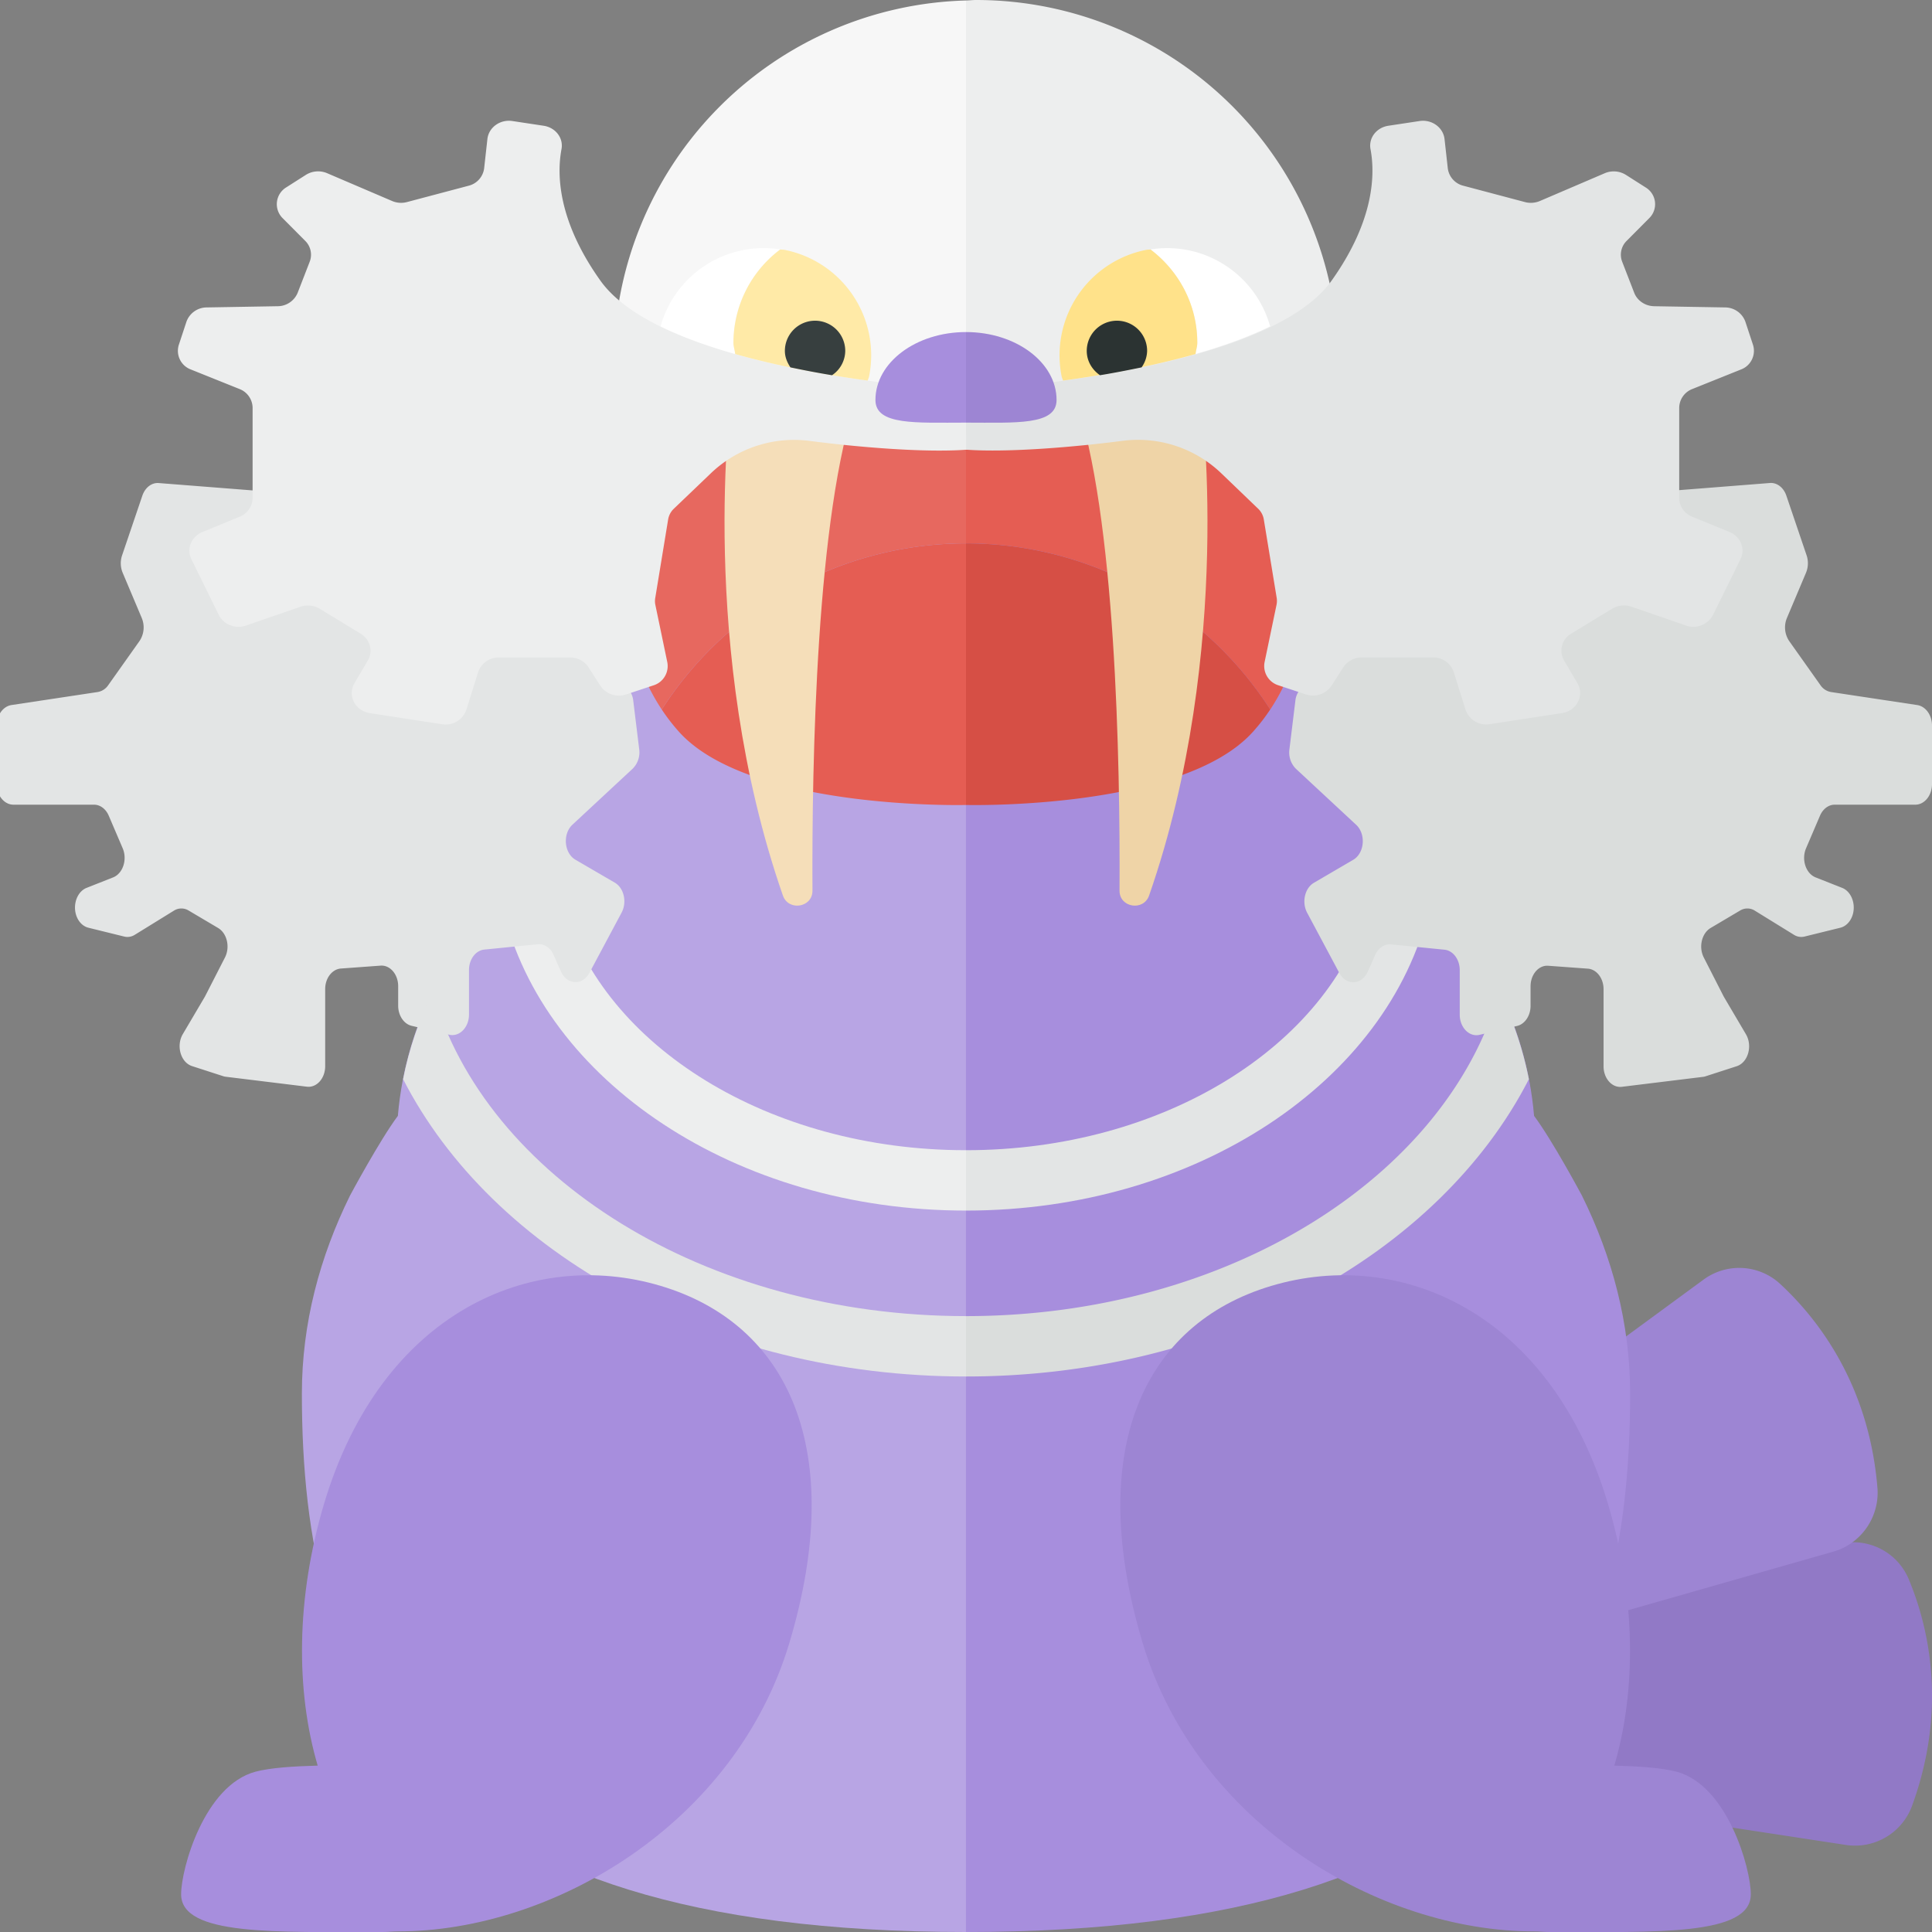 <svg xmlns="http://www.w3.org/2000/svg" width="32" height="32"><rect width="100%" height="100%" fill="#808080" stroke="none"/><path fill="#9179C6" d="M23.216 27.063l7.274-1.497a.996.996 0 011.125.591c.326.783.648 2.13.053 3.758a1.007 1.007 0 01-1.095.643l-7.19-1.099a1 1 0 01-.813-.725l-.117-.427a1 1 0 01.763-1.244z"/><path fill="#9D85D3" d="M22.226 25.588l5.988-4.392a.998.998 0 011.269.068c.621.574 1.471 1.659 1.613 3.377.04.479-.266.926-.727 1.058l-6.993 1.997a1.002 1.002 0 01-1.042-.32l-.284-.34a1 1 0 01.176-1.448z"/><path fill="#F7F7F7" d="M10.167 6A5.996 5.996 0 0016 11.992V.008A5.996 5.996 0 0010.167 6z"/><path fill="#EDEEEE" d="M22.167 6a6 6 0 00-6-6c-.057 0-.111.007-.167.008v11.983c.056.002.11.009.167.009a6 6 0 006-6z"/><path fill="#B8A5E4" d="M8.684 13.953c0 .138.014.273.027.409-1.221 1.134-1.989 2.561-2.121 4.12-.304.408-.792 1.319-.792 1.319C5.296 20.818 5 21.92 5 23.083 5 28.008 6.833 32 16 32V8.355c-4.04 0-7.316 2.506-7.316 5.598z"/><path fill="#A78EDD" d="M27 23.083c0-1.163-.296-2.265-.799-3.282 0 0-.487-.911-.792-1.319-.132-1.559-.899-2.986-2.121-4.12.013-.136.027-.271.027-.409 0-3.092-3.275-5.598-7.316-5.598V32C25.167 32 27 28.008 27 23.083z"/><path fill="#E7685F" d="M16 9V7.448c-1.25 0-1.375-.99-3.5-.99-1.992 0-2.842 3.329-1.539 5.294A5.99 5.99 0 0116 9z"/><path fill="#E55D53" d="M21.039 11.752c1.303-1.964.454-5.294-1.539-5.294-2.125 0-2.25.99-3.5.99V9a5.99 5.99 0 015.039 2.752zM16 13.333V9a5.99 5.99 0 00-5.039 2.752c.087.131.183.255.289.373 1.175 1.299 4.75 1.208 4.75 1.208z"/><path fill="#D64F45" d="M16 9v4.333s3.575.091 4.75-1.209a3.15 3.15 0 00.289-.373A5.991 5.991 0 0016 9z"/><path fill="#F5DEB9" d="M12.11 6.571s-.561 4.186.857 8.261c.092.265.491.201.49-.079-.011-2.131.062-6.239.739-8.181H12.11z"/><path fill="#EFD4A7" d="M19.89 6.571s.561 4.186-.857 8.261c-.092.265-.491.201-.49-.079.011-2.131-.062-6.239-.739-8.181h2.086z"/><path fill="#E3E5E5" d="M23.375 15.09c-.253 0-.481-.038-.712-.071-.657 2.301-3.394 4.032-6.663 4.032v1c3.823 0 6.997-2.157 7.668-4.99-.1.005-.189.029-.293.029z"/><path fill="#EDEEEE" d="M8.625 15.09c.253 0 .481-.038.712-.071.657 2.301 3.394 4.032 6.663 4.032v1c-3.823 0-6.997-2.157-7.668-4.99.1.005.189.029.293.029z"/><path fill="#E3E5E5" d="M5.336 8.213L2.63 8.001c-.117-.01-.226.074-.272.208l-.336.99a.408.408 0 00.01.288l.316.749a.405.405 0 01-.037.381l-.518.731a.266.266 0 01-.174.114l-1.43.216c-.139.022-.243.167-.243.339v.97c0 .188.124.341.276.341h1.335c.102 0 .196.07.244.182l.231.54c.08.187.004.419-.16.483l-.438.173c-.122.048-.201.195-.191.353v.001c.01.151.1.276.221.306l.592.146c.06.015.123.005.177-.029l.648-.4a.23.23 0 01.243-.002l.488.289c.149.088.202.317.114.489l-.323.631-.01.019-.365.619c-.114.194-.035.469.153.53l.513.166a.207.207 0 00.043.01l1.346.165c.162.02.303-.138.303-.339v-1.278c0-.18.114-.329.26-.34l.657-.048c.158-.012.292.144.292.34v.323c0 .163.094.304.224.334l.621.147c.17.04.328-.121.328-.334v-.737c0-.177.11-.325.254-.339l.883-.088c.109-.011.212.058.264.176l.121.273c.1.226.358.239.473.024l.533-.998c.092-.173.039-.406-.112-.495l-.654-.381c-.187-.11-.214-.426-.048-.58l.998-.928a.382.382 0 00.107-.323l-.098-.8a.348.348 0 00-.133-.243L7.888 9.578a.229.229 0 00-.029-.018L5.43 8.242a.245.245 0 00-.094-.029z"/><path fill="#DADDDC" d="M26.609 8.213L29.315 8c.117-.009.226.074.272.208l.336.99a.411.411 0 01-.01.289l-.316.749a.405.405 0 00.037.381l.518.731a.266.266 0 00.174.114l1.43.216c.14.022.244.167.244.339v.97c0 .188-.124.341-.276.341h-1.335c-.102 0-.196.07-.244.182l-.231.54c-.08.187-.004.419.16.483l.438.173c.122.048.201.195.191.353v.001c-.01.151-.1.276-.221.306l-.592.146a.227.227 0 01-.177-.029l-.648-.4a.23.23 0 00-.243-.002l-.488.289c-.149.088-.202.317-.114.489l.323.633.01.019.365.619c.114.194.035.469-.153.53l-.513.166a.207.207 0 01-.043.01l-1.346.165c-.162.02-.303-.138-.303-.339v-1.278c0-.18-.114-.329-.26-.34l-.657-.048c-.158-.012-.292.144-.292.34v.323c0 .163-.094.304-.224.334l-.621.147c-.17.04-.328-.121-.328-.334v-.737c0-.177-.11-.325-.254-.339l-.883-.088c-.109-.011-.212.058-.264.176l-.121.273c-.1.226-.358.239-.473.024l-.533-.998c-.092-.173-.039-.406.112-.495l.652-.381c.187-.11.214-.426.048-.58l-.998-.928a.382.382 0 01-.107-.323l.098-.8a.348.348 0 01.133-.243l2.468-1.787a.175.175 0 01.029-.018l2.429-1.318a.231.231 0 01.095-.031z"/><path fill="#E3E5E5" d="M16 6.458c.3 0 4.978-.293 6.057-1.812.71-.999.72-1.766.643-2.175-.035-.185.098-.358.295-.388l.515-.078c.204-.032.394.105.416.298l.054.485a.342.342 0 00.26.289l1.018.27c.082.022.17.015.248-.018l1.074-.46a.38.38 0 01.351.028l.325.207a.324.324 0 01.061.509l-.374.376a.322.322 0 00-.075.345l.2.516c.051.131.183.22.332.222l1.172.02a.358.358 0 01.337.237l.126.382a.33.33 0 01-.202.41l-.802.322a.338.338 0 00-.218.31V8.25c0 .134.085.256.216.309l.616.252c.185.076.268.279.183.451l-.455.923a.369.369 0 01-.451.175l-.899-.311a.381.381 0 00-.321.033l-.677.412a.326.326 0 00-.119.446l.221.375c.12.204-.011.459-.257.496l-1.192.183a.362.362 0 01-.404-.238l-.195-.624a.358.358 0 00-.345-.243h-1.176a.366.366 0 00-.309.164l-.194.303a.371.371 0 01-.428.145l-.449-.149a.335.335 0 01-.233-.383l.198-.95a.323.323 0 00.003-.116l-.213-1.297a.318.318 0 00-.096-.182l-.607-.583a1.992 1.992 0 00-1.632-.54c-.785.102-1.9.198-2.598.147v-.99z"/><path fill="#EDEEEE" d="M16 6.458c-.3 0-4.978-.293-6.057-1.812-.71-.998-.72-1.766-.643-2.175.035-.185-.098-.358-.295-.388l-.516-.078c-.204-.032-.394.104-.416.297l-.054.486a.342.342 0 01-.26.289l-1.019.27a.378.378 0 01-.246-.018l-1.075-.46a.381.381 0 00-.352.027l-.325.207a.326.326 0 00-.061.51l.374.376a.322.322 0 01.075.345l-.2.516a.36.36 0 01-.333.222l-1.172.02a.358.358 0 00-.337.237l-.126.382a.33.33 0 00.202.41l.802.322a.338.338 0 01.218.31V8.25a.337.337 0 01-.216.309l-.615.253c-.185.076-.268.279-.183.451l.455.923c.079.16.275.236.451.175l.899-.311a.381.381 0 01.321.033l.677.412c.158.096.21.291.119.446l-.221.375c-.12.204.011.459.257.496l1.192.183a.362.362 0 00.404-.238l.195-.624a.358.358 0 01.345-.243H9.44c.126 0 .244.062.309.164l.194.303a.371.371 0 00.428.145l.449-.149a.335.335 0 00.233-.383l-.198-.95a.302.302 0 01-.002-.116l.213-1.297a.318.318 0 01.096-.182l.609-.583a1.992 1.992 0 011.632-.54c.785.102 1.9.198 2.598.147L16 6.458z"/><path fill="#FFF" d="M12.148 5.677c0-.633.307-1.19.775-1.546a1.772 1.772 0 00-1.982 1.275c.368.18.792.331 1.237.457-.007-.063-.03-.121-.03-.186z"/><path fill="#FFEAA7" d="M12.148 5.677c0 .065.023.123.029.187.738.209 1.523.348 2.195.44.006-.024.018-.045.023-.07a1.78 1.78 0 00-1.398-2.095c-.025-.005-.049-.003-.074-.007a1.935 1.935 0 00-.775 1.545z"/><path fill="#FFF" d="M19.831 5.677c0-.633-.307-1.19-.775-1.546.893-.14 1.74.412 1.982 1.275-.368.18-.792.331-1.237.457.008-.063.03-.121.03-.186z"/><path fill="#FFE28A" d="M19.831 5.677c0 .065-.023.123-.029.187-.738.209-1.523.348-2.195.44-.006-.024-.018-.045-.023-.07a1.78 1.78 0 011.398-2.095c.025-.005.049-.003.074-.007.469.355.775.912.775 1.545z"/><path fill="#2B3332" d="M18.219 6.215c.225-.037.456-.082.689-.13A.489.489 0 0019 5.812a.5.5 0 00-1 0c0 .17.09.313.219.403z"/><path fill="#373F3F" d="M13.781 6.215A.491.491 0 0014 5.812a.5.5 0 00-1 0c0 .103.039.193.092.273.233.049.464.093.689.13z"/><path fill="#A78EDD" d="M16 7c-.828 0-1.5.048-1.5-.375 0-.621.672-1.125 1.5-1.125V7z"/><path fill="#9D85D3" d="M17.5 6.625c0 .423-.672.375-1.5.375V5.5c.828 0 1.5.504 1.5 1.125z"/><path fill="#DADDDC" d="M25.323 17.875a5.873 5.873 0 00-.489-1.446c-.875 3.065-4.502 5.37-8.834 5.37v1c4.228 0 7.846-2.043 9.323-4.924z"/><path fill="#E3E5E5" d="M6.677 17.875c.097-.501.265-.984.489-1.446.875 3.065 4.502 5.37 8.834 5.37v1c-4.228 0-7.846-2.043-9.323-4.924z"/><path fill="#A78EDD" d="M10.942 21.298c-2.129-.636-4.624.427-5.574 3.607-.466 1.561-.471 3.1-.106 4.339-.406.011-.789.036-1.031.101C3.385 29.571 3 30.948 3 31.375c0 .69 1.555.625 3.344.625.085 0 .165-.01.248-.01 2.564 0 5.587-1.781 6.484-4.783.95-3.18-.005-5.274-2.134-5.909z"/><path fill="#9D85D3" d="M21.058 21.298c2.129-.636 4.624.427 5.574 3.607.466 1.561.471 3.1.106 4.339.406.011.789.036 1.031.101.845.226 1.23 1.603 1.23 2.03.001.69-1.554.625-3.343.625-.085 0-.165-.01-.248-.01-2.564 0-5.587-1.781-6.484-4.783-.95-3.18.005-5.274 2.134-5.909z"/></svg>